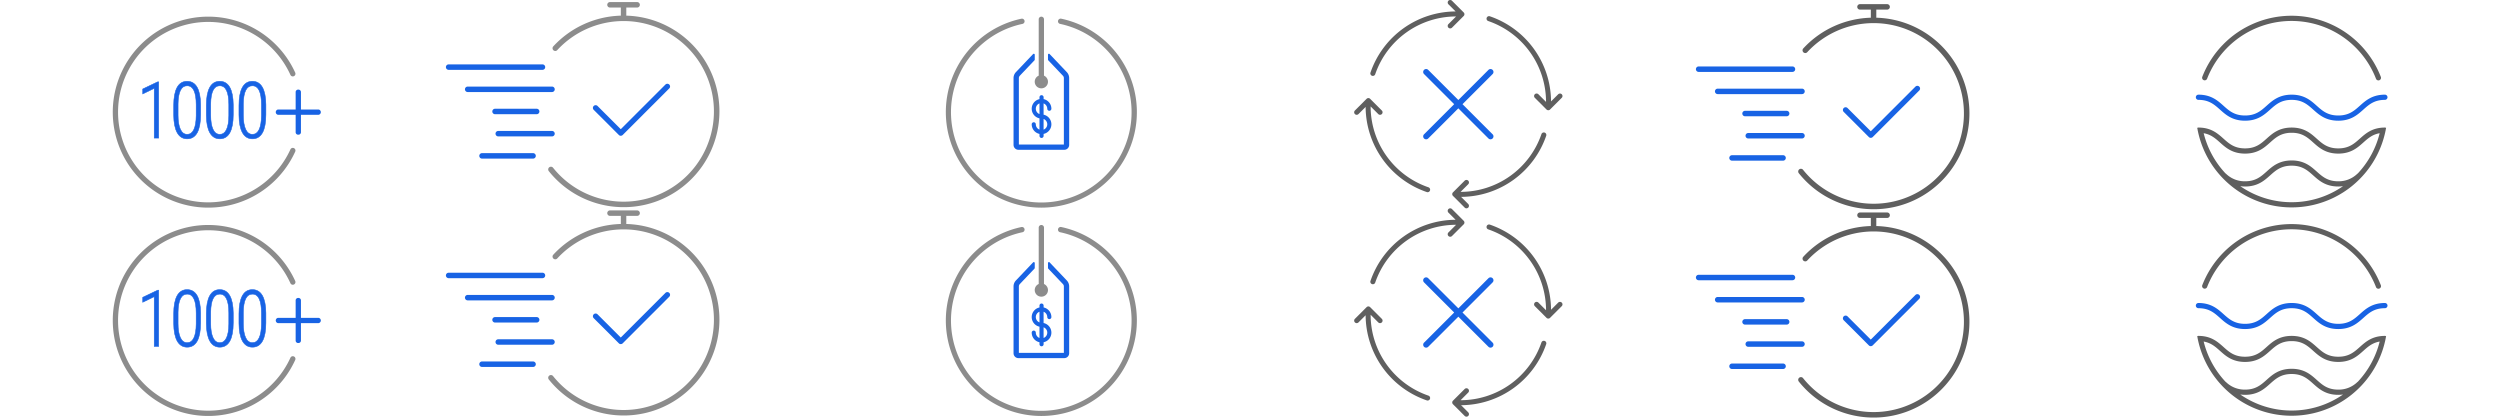 <svg id="icons_spite_technology_200" xmlns="http://www.w3.org/2000/svg" width="1200" height="200.433" viewBox="0 0 1200 200.433">
  <g id="icons_spite_technology_200_01">
    <g id="icons_spite_technology_200-2" data-name="icons_spite_technology_200" transform="translate(0 100)">
      <g id="icons_spite_technology_icon_3000">
        <rect id="Rectangle_2" data-name="Rectangle 2" width="200" height="100" fill="#e2e2e2" opacity="0"/>
        <g id="Icn_1000" transform="translate(0 -1)">
          <path id="Circle" d="M45.912,89.124A43.3,43.3,0,1,1,85.4,27.934a1.252,1.252,0,0,0,1.145.749h0A1.283,1.283,0,0,0,87.7,26.867a45.837,45.837,0,1,0,.013,37.893,1.271,1.271,0,0,0-1.171-1.778h0a1.252,1.252,0,0,0-1.145.749A43.434,43.434,0,0,1,45.912,89.124Z" transform="translate(54 9.002)" fill="#8c8c8c"/>
          <g id="Path_16" data-name="Path 16" transform="translate(67 54.555)" fill="#1863e4">
            <path d="M 54.181 13.086 C 52.086 13.086 50.467 12.089 49.37 10.122 C 48.287 8.178 47.726 5.341 47.704 1.69 L 47.704 -2.996 C 47.704 -6.708 48.245 -9.585 49.311 -11.546 C 50.391 -13.532 52.018 -14.539 54.148 -14.539 C 56.242 -14.539 57.858 -13.567 58.949 -11.649 C 60.028 -9.754 60.591 -6.96 60.625 -3.344 L 60.625 1.469 C 60.625 5.255 60.081 8.162 59.009 10.112 C 57.923 12.085 56.299 13.086 54.181 13.086 Z M 54.148 -12.386 C 52.744 -12.386 51.703 -11.682 50.965 -10.233 C 50.224 -8.776 49.831 -6.571 49.797 -3.678 L 49.797 1.714 C 49.797 4.656 50.18 6.961 50.934 8.564 C 51.683 10.158 52.746 10.933 54.181 10.933 C 55.572 10.933 56.607 10.199 57.346 8.69 C 58.088 7.172 58.476 4.905 58.498 1.951 L 58.498 -3.296 C 58.498 -6.31 58.127 -8.611 57.395 -10.135 C 56.668 -11.65 55.606 -12.386 54.148 -12.386 Z M 38.517 13.086 C 36.422 13.086 34.803 12.089 33.706 10.122 C 32.623 8.178 32.062 5.341 32.039 1.69 L 32.039 -2.996 C 32.039 -6.708 32.58 -9.585 33.647 -11.546 C 34.727 -13.532 36.354 -14.539 38.483 -14.539 C 40.578 -14.539 42.194 -13.567 43.285 -11.649 C 44.363 -9.754 44.927 -6.96 44.961 -3.344 L 44.961 1.469 C 44.961 5.255 44.417 8.162 43.345 10.112 C 42.259 12.085 40.635 13.086 38.517 13.086 Z M 38.483 -12.386 C 37.08 -12.386 36.039 -11.682 35.301 -10.233 C 34.559 -8.776 34.166 -6.571 34.133 -3.678 L 34.133 1.714 C 34.133 4.656 34.515 6.961 35.269 8.564 C 36.019 10.158 37.082 10.933 38.517 10.933 C 39.908 10.933 40.943 10.199 41.681 8.69 C 42.424 7.172 42.811 4.905 42.834 1.951 L 42.834 -3.296 C 42.834 -6.31 42.463 -8.611 41.731 -10.135 C 41.004 -11.65 39.942 -12.386 38.483 -12.386 Z M 22.853 13.086 C 20.758 13.086 19.139 12.089 18.042 10.122 C 16.958 8.178 16.398 5.342 16.375 1.69 L 16.375 -2.996 C 16.375 -6.708 16.916 -9.585 17.983 -11.546 C 19.063 -13.532 20.69 -14.539 22.819 -14.539 C 24.914 -14.539 26.529 -13.567 27.621 -11.649 C 28.699 -9.754 29.263 -6.96 29.297 -3.344 L 29.297 1.469 C 29.297 5.255 28.753 8.162 27.68 10.112 C 26.595 12.085 24.97 13.086 22.853 13.086 Z M 22.819 -12.386 C 21.416 -12.386 20.375 -11.682 19.637 -10.233 C 18.895 -8.776 18.502 -6.571 18.469 -3.678 L 18.469 1.714 C 18.469 4.656 18.851 6.961 19.605 8.564 C 20.355 10.158 21.417 10.933 22.853 10.933 C 24.244 10.933 25.279 10.199 26.017 8.69 C 26.76 7.172 27.147 4.905 27.169 1.951 L 27.169 -3.296 C 27.169 -6.31 26.799 -8.611 26.067 -10.135 C 25.34 -11.65 24.278 -12.386 22.819 -12.386 Z M 9.157 12.72 L 9.032 12.72 L 7.155 12.72 L 7.03 12.72 L 7.03 12.595 L 7.03 -11.158 L 1.695 -8.556 L 1.516 -8.468 L 1.516 -8.668 L 1.516 -10.754 L 1.516 -10.833 L 1.587 -10.867 L 8.66 -14.252 L 8.685 -14.265 L 8.714 -14.265 L 9.032 -14.265 L 9.157 -14.265 L 9.157 -14.14 L 9.157 12.595 L 9.157 12.72 Z" stroke="none"/>
            <path d="M 54.181 12.961 C 56.259 12.961 57.832 11.991 58.899 10.051 C 59.966 8.112 60.5 5.251 60.5 1.469 L 60.5 -3.343 C 60.466 -6.954 59.913 -9.702 58.841 -11.587 C 57.768 -13.472 56.204 -14.414 54.148 -14.414 C 52.058 -14.414 50.482 -13.438 49.421 -11.486 C 48.359 -9.534 47.829 -6.704 47.829 -2.996 L 47.829 1.689 C 47.851 5.336 48.401 8.127 49.48 10.061 C 50.558 11.994 52.125 12.961 54.181 12.961 M 54.148 -12.511 C 55.645 -12.511 56.765 -11.737 57.508 -10.189 C 58.251 -8.641 58.623 -6.343 58.623 -3.296 L 58.623 1.952 C 58.6 4.939 58.212 7.203 57.458 8.745 C 56.704 10.287 55.611 11.058 54.181 11.058 C 52.706 11.058 51.586 10.244 50.821 8.617 C 50.055 6.99 49.672 4.689 49.672 1.714 L 49.672 -3.68 C 49.706 -6.605 50.1 -8.808 50.854 -10.289 C 51.608 -11.77 52.706 -12.511 54.148 -12.511 M 38.517 12.961 C 40.595 12.961 42.168 11.991 43.235 10.051 C 44.302 8.112 44.836 5.251 44.836 1.469 L 44.836 -3.343 C 44.802 -6.954 44.249 -9.702 43.176 -11.587 C 42.104 -13.472 40.539 -14.414 38.483 -14.414 C 36.394 -14.414 34.818 -13.438 33.757 -11.486 C 32.695 -9.534 32.164 -6.704 32.164 -2.996 L 32.164 1.689 C 32.187 5.336 32.737 8.127 33.815 10.061 C 34.894 11.994 36.461 12.961 38.517 12.961 M 38.483 -12.511 C 39.981 -12.511 41.101 -11.737 41.844 -10.189 C 42.587 -8.641 42.959 -6.343 42.959 -3.296 L 42.959 1.952 C 42.936 4.939 42.548 7.203 41.794 8.745 C 41.039 10.287 39.947 11.058 38.517 11.058 C 37.042 11.058 35.922 10.244 35.156 8.617 C 34.391 6.99 34.008 4.689 34.008 1.714 L 34.008 -3.68 C 34.042 -6.605 34.436 -8.808 35.19 -10.289 C 35.944 -11.77 37.042 -12.511 38.483 -12.511 M 22.853 12.961 C 24.931 12.961 26.504 11.991 27.571 10.051 C 28.638 8.112 29.172 5.251 29.172 1.469 L 29.172 -3.343 C 29.138 -6.954 28.585 -9.702 27.512 -11.587 C 26.44 -13.472 24.875 -14.414 22.819 -14.414 C 20.73 -14.414 19.154 -13.438 18.093 -11.486 C 17.031 -9.534 16.5 -6.704 16.5 -2.996 L 16.5 1.689 C 16.523 5.336 17.073 8.127 18.151 10.061 C 19.23 11.994 20.797 12.961 22.853 12.961 M 22.819 -12.511 C 24.317 -12.511 25.437 -11.737 26.18 -10.189 C 26.923 -8.641 27.294 -6.343 27.294 -3.296 L 27.294 1.952 C 27.272 4.939 26.884 7.203 26.13 8.745 C 25.375 10.287 24.283 11.058 22.853 11.058 C 21.378 11.058 20.258 10.244 19.492 8.617 C 18.727 6.99 18.344 4.689 18.344 1.714 L 18.344 -3.68 C 18.378 -6.605 18.771 -8.808 19.526 -10.289 C 20.28 -11.77 21.378 -12.511 22.819 -12.511 M 9.032 12.595 L 9.032 -14.14 L 8.714 -14.14 L 1.641 -10.754 L 1.641 -8.668 L 7.155 -11.358 L 7.155 12.595 L 9.032 12.595 M 54.181 13.211 C 52.037 13.211 50.382 12.192 49.261 10.182 C 48.167 8.221 47.601 5.364 47.579 1.69 L 47.579 -2.996 C 47.579 -6.729 48.125 -9.626 49.201 -11.606 C 50.305 -13.635 51.969 -14.664 54.148 -14.664 C 56.29 -14.664 57.943 -13.67 59.058 -11.711 C 60.147 -9.797 60.716 -6.983 60.75 -3.346 L 60.75 1.469 C 60.75 5.276 60.201 8.204 59.118 10.172 C 58.009 12.189 56.348 13.211 54.181 13.211 Z M 54.148 -12.261 C 52.796 -12.261 51.791 -11.579 51.077 -10.176 C 50.344 -8.736 49.955 -6.55 49.922 -3.677 L 49.922 1.714 C 49.922 4.638 50.301 6.924 51.047 8.51 C 51.774 10.056 52.799 10.808 54.181 10.808 C 55.52 10.808 56.518 10.097 57.233 8.635 C 57.967 7.134 58.351 4.885 58.373 1.95 L 58.373 -3.296 C 58.373 -6.291 58.006 -8.574 57.283 -10.081 C 56.579 -11.548 55.553 -12.261 54.148 -12.261 Z M 38.517 13.211 C 36.373 13.211 34.718 12.192 33.597 10.182 C 32.503 8.221 31.937 5.364 31.914 1.69 L 31.914 -2.996 C 31.914 -6.729 32.46 -9.626 33.537 -11.606 C 34.641 -13.635 36.305 -14.664 38.483 -14.664 C 40.626 -14.664 42.278 -13.67 43.394 -11.711 C 44.483 -9.797 45.052 -6.983 45.086 -3.346 L 45.086 1.469 C 45.086 5.276 44.537 8.204 43.454 10.172 C 42.345 12.189 40.684 13.211 38.517 13.211 Z M 38.483 -12.261 C 37.132 -12.261 36.127 -11.579 35.413 -10.176 C 34.68 -8.736 34.291 -6.55 34.258 -3.677 L 34.258 1.714 C 34.258 4.638 34.636 6.924 35.383 8.51 C 36.11 10.056 37.135 10.808 38.517 10.808 C 39.856 10.808 40.854 10.097 41.569 8.635 C 42.303 7.134 42.687 4.885 42.709 1.95 L 42.709 -3.296 C 42.709 -6.291 42.342 -8.574 41.619 -10.081 C 40.914 -11.548 39.889 -12.261 38.483 -12.261 Z M 22.853 13.211 C 20.709 13.211 19.054 12.192 17.933 10.182 C 16.839 8.221 16.273 5.364 16.25 1.69 L 16.25 -2.996 C 16.25 -6.729 16.796 -9.626 17.873 -11.606 C 18.977 -13.635 20.641 -14.664 22.819 -14.664 C 24.962 -14.664 26.614 -13.67 27.73 -11.711 C 28.819 -9.797 29.388 -6.983 29.422 -3.346 L 29.422 1.469 C 29.422 5.276 28.873 8.204 27.79 10.172 C 26.681 12.189 25.019 13.211 22.853 13.211 Z M 22.819 -12.261 C 21.467 -12.261 20.463 -11.579 19.748 -10.176 C 19.015 -8.736 18.627 -6.55 18.594 -3.677 L 18.594 1.714 C 18.594 4.638 18.972 6.924 19.718 8.51 C 20.445 10.056 21.471 10.808 22.853 10.808 C 24.191 10.808 25.19 10.097 25.905 8.635 C 26.639 7.134 27.022 4.885 27.044 1.95 L 27.044 -3.296 C 27.044 -6.291 26.678 -8.574 25.954 -10.081 C 25.25 -11.548 24.225 -12.261 22.819 -12.261 Z M 9.282 12.845 L 9.032 12.845 L 7.155 12.845 L 6.905 12.845 L 6.905 12.595 L 6.905 -10.958 L 1.75 -8.444 L 1.391 -8.268 L 1.391 -8.668 L 1.391 -10.754 L 1.391 -10.912 L 1.533 -10.98 L 8.606 -14.365 L 8.657 -14.39 L 8.714 -14.39 L 9.032 -14.39 L 9.282 -14.39 L 9.282 -14.14 L 9.282 12.595 L 9.282 12.845 Z" stroke="none" fill="#1863e4"/>
          </g>
          <path id="Path" d="M83.071,37.621H63.6a1.287,1.287,0,0,1,0-2.541h19.47a1.287,1.287,0,0,1,0,2.541Z" transform="translate(69.847 18.484)" fill="#1863e4"/>
          <path id="Path-2" data-name="Path" d="M20.551,2.541H1.082A1.189,1.189,0,0,1,0,1.27,1.189,1.189,0,0,1,1.082,0h19.47a1.189,1.189,0,0,1,1.082,1.27A1.189,1.189,0,0,1,20.551,2.541Z" transform="translate(144.454 44.018) rotate(90)" fill="#1863e4"/>
        </g>
      </g>
      <g id="icons_spite_technology_icon_speed" transform="translate(201)">
        <rect id="Rectangle_2-2" data-name="Rectangle 2" width="200" height="100" transform="translate(-1)" fill="#e2e2e2" opacity="0"/>
        <g id="Icn_Speed" transform="translate(13 1)">
          <path id="Circle-2" data-name="Circle" d="M.294,81.157a1.309,1.309,0,1,1,2.032-1.651A43.349,43.349,0,1,0,4.343,23.051a1.265,1.265,0,0,1-.943.42,1.315,1.315,0,0,1-.971-2.2A45.849,45.849,0,0,1,34.864,6.509V2.621H29.622a1.311,1.311,0,0,1,0-2.621h13.1a1.311,1.311,0,0,1,0,2.621H37.485V6.509c.274.008.55.018.825.03A45.975,45.975,0,1,1,.294,81.157Z" transform="translate(49.137)" fill="#8c8c8c"/>
          <path id="Color_Shape" d="M17.337,45.225a1.311,1.311,0,0,1,0-2.621H41.909a1.311,1.311,0,0,1,0,2.621ZM25.161,34.57a1.31,1.31,0,1,1,0-2.62h25.8a1.31,1.31,0,0,1,0,2.62Zm57.875-.7L71.006,21.844A1.306,1.306,0,1,1,72.854,20L83.967,31.109l21.44-21.426a1.306,1.306,0,0,1,1.847,1.847L84.9,33.888a1.346,1.346,0,0,1-.931.38A1.272,1.272,0,0,1,83.036,33.874ZM23.588,23.916a1.311,1.311,0,0,1,0-2.621H43.639a1.311,1.311,0,0,1,0,2.621Zm-13.1-10.641a1.31,1.31,0,1,1,0-2.62H50.964a1.31,1.31,0,0,1,0,2.62ZM1.311,2.621A1.311,1.311,0,0,1,1.311,0h45.04a1.311,1.311,0,1,1,0,2.621Z" transform="translate(0 29.905)" fill="#1863e4"/>
        </g>
      </g>
      <g id="icons_spite_technology_icon_price" transform="translate(415 -1)">
        <rect id="Rectangle_2-3" data-name="Rectangle 2" width="200" height="100" transform="translate(-15 1)" fill="#e2e2e2" opacity="0"/>
        <g id="Icn_Price" transform="translate(39 9)">
          <path id="Circle-3" data-name="Circle" d="M42.475,91.544A45.851,45.851,0,0,1,36.274.978a1.271,1.271,0,0,1,.509,2.491,43.341,43.341,0,1,0,18.07,0,1.263,1.263,0,0,1-1.017-1.233A1.292,1.292,0,0,1,55.373.966a45.85,45.85,0,0,1-9.519,90.7C44.738,91.666,43.609,91.626,42.475,91.544Zm2.5-57.26a3.153,3.153,0,0,1-2.16-2.122,3.185,3.185,0,0,1,1.766-3.85V1.271a1.271,1.271,0,1,1,2.542,0l-.013,27.042a3.224,3.224,0,0,1,1.919,2.91,3.174,3.174,0,0,1-3.173,3.18A3.4,3.4,0,0,1,44.979,34.285Z" transform="translate(0)" fill="#8c8c8c"/>
          <path id="Color_Shape-2" data-name="Color_Shape" d="M2.364,46.109A2.359,2.359,0,0,1,0,43.746V11.685A4.122,4.122,0,0,1,1.156,8.813L9.391.147a.461.461,0,0,1,.789.318V2.828a.5.5,0,0,1-.127.317L3,10.566a1.66,1.66,0,0,0-.444,1.118V43.568h21.6V11.685a1.6,1.6,0,0,0-.445-1.118L16.66,3.145a.5.5,0,0,1-.127-.317V.465A.455.455,0,0,1,17.32.147l8.234,8.667A4.139,4.139,0,0,1,26.7,11.685V43.746a2.359,2.359,0,0,1-2.364,2.363ZM12.455,39.4v-.918a4.711,4.711,0,0,1-3.733-4.606.97.97,0,0,1,.977-.989.988.988,0,0,1,.99.989,2.756,2.756,0,0,0,1.766,2.556V31.01a4.714,4.714,0,0,1,0-9.222v-.906a.981.981,0,0,1,.99-.99,1,1,0,0,1,.989.99v.895a4.725,4.725,0,0,1,3.733,4.617.989.989,0,1,1-1.978,0,2.756,2.756,0,0,0-1.767-2.556v5.418a4.713,4.713,0,0,1,.012,9.222V39.4a.99.99,0,1,1-1.979,0Zm1.967-2.968a2.74,2.74,0,0,0,0-5.123ZM10.689,26.394a2.761,2.761,0,0,0,1.766,2.567V23.839A2.728,2.728,0,0,0,10.689,26.394Z" transform="translate(32.5 17.796)" fill="#1863e4"/>
        </g>
      </g>
    </g>
    <g id="icons_spite_technology_200_hover">
      <g id="icons_spite_technology_icon_3000-2" data-name="icons_spite_technology_icon_3000">
        <rect id="Rectangle_2-4" data-name="Rectangle 2" width="200" height="100" fill="#e2e2e2" opacity="0"/>
        <g id="Icn_1000-2" data-name="Icn_1000" transform="translate(0 -1)">
          <path id="Circle-4" data-name="Circle" d="M45.912,89.124A43.3,43.3,0,1,1,85.4,27.934a1.252,1.252,0,0,0,1.145.749h0A1.283,1.283,0,0,0,87.7,26.867a45.837,45.837,0,1,0,.013,37.893,1.271,1.271,0,0,0-1.171-1.778h0a1.252,1.252,0,0,0-1.145.749A43.434,43.434,0,0,1,45.912,89.124Z" transform="translate(54 9.002)" fill="#8c8c8c"/>
          <g id="Path_16-2" data-name="Path 16" transform="translate(67 54.555)" fill="#1863e4">
            <path d="M 54.181 13.086 C 52.086 13.086 50.467 12.089 49.37 10.122 C 48.287 8.178 47.726 5.341 47.704 1.69 L 47.704 -2.996 C 47.704 -6.708 48.245 -9.585 49.311 -11.546 C 50.391 -13.532 52.018 -14.539 54.148 -14.539 C 56.242 -14.539 57.858 -13.567 58.949 -11.649 C 60.028 -9.754 60.591 -6.96 60.625 -3.344 L 60.625 1.469 C 60.625 5.255 60.081 8.162 59.009 10.112 C 57.923 12.085 56.299 13.086 54.181 13.086 Z M 54.148 -12.386 C 52.744 -12.386 51.703 -11.682 50.965 -10.233 C 50.224 -8.776 49.831 -6.571 49.797 -3.678 L 49.797 1.714 C 49.797 4.656 50.18 6.961 50.934 8.564 C 51.683 10.158 52.746 10.933 54.181 10.933 C 55.572 10.933 56.607 10.199 57.346 8.69 C 58.088 7.172 58.476 4.905 58.498 1.951 L 58.498 -3.296 C 58.498 -6.31 58.127 -8.611 57.395 -10.135 C 56.668 -11.65 55.606 -12.386 54.148 -12.386 Z M 38.517 13.086 C 36.422 13.086 34.803 12.089 33.706 10.122 C 32.623 8.178 32.062 5.341 32.039 1.69 L 32.039 -2.996 C 32.039 -6.708 32.58 -9.585 33.647 -11.546 C 34.727 -13.532 36.354 -14.539 38.483 -14.539 C 40.578 -14.539 42.194 -13.567 43.285 -11.649 C 44.363 -9.754 44.927 -6.96 44.961 -3.344 L 44.961 1.469 C 44.961 5.255 44.417 8.162 43.345 10.112 C 42.259 12.085 40.635 13.086 38.517 13.086 Z M 38.483 -12.386 C 37.08 -12.386 36.039 -11.682 35.301 -10.233 C 34.559 -8.776 34.166 -6.571 34.133 -3.678 L 34.133 1.714 C 34.133 4.656 34.515 6.961 35.269 8.564 C 36.019 10.158 37.082 10.933 38.517 10.933 C 39.908 10.933 40.943 10.199 41.681 8.69 C 42.424 7.172 42.811 4.905 42.834 1.951 L 42.834 -3.296 C 42.834 -6.31 42.463 -8.611 41.731 -10.135 C 41.004 -11.65 39.942 -12.386 38.483 -12.386 Z M 22.853 13.086 C 20.758 13.086 19.139 12.089 18.042 10.122 C 16.958 8.178 16.398 5.342 16.375 1.69 L 16.375 -2.996 C 16.375 -6.708 16.916 -9.585 17.983 -11.546 C 19.063 -13.532 20.69 -14.539 22.819 -14.539 C 24.914 -14.539 26.529 -13.567 27.621 -11.649 C 28.699 -9.754 29.263 -6.96 29.297 -3.344 L 29.297 1.469 C 29.297 5.255 28.753 8.162 27.68 10.112 C 26.595 12.085 24.97 13.086 22.853 13.086 Z M 22.819 -12.386 C 21.416 -12.386 20.375 -11.682 19.637 -10.233 C 18.895 -8.776 18.502 -6.571 18.469 -3.678 L 18.469 1.714 C 18.469 4.656 18.851 6.961 19.605 8.564 C 20.355 10.158 21.417 10.933 22.853 10.933 C 24.244 10.933 25.279 10.199 26.017 8.69 C 26.76 7.172 27.147 4.905 27.169 1.951 L 27.169 -3.296 C 27.169 -6.31 26.799 -8.611 26.067 -10.135 C 25.34 -11.65 24.278 -12.386 22.819 -12.386 Z M 9.157 12.72 L 9.032 12.72 L 7.155 12.72 L 7.03 12.72 L 7.03 12.595 L 7.03 -11.158 L 1.695 -8.556 L 1.516 -8.468 L 1.516 -8.668 L 1.516 -10.754 L 1.516 -10.833 L 1.587 -10.867 L 8.66 -14.252 L 8.685 -14.265 L 8.714 -14.265 L 9.032 -14.265 L 9.157 -14.265 L 9.157 -14.14 L 9.157 12.595 L 9.157 12.72 Z" stroke="none"/>
            <path d="M 54.181 12.961 C 56.259 12.961 57.832 11.991 58.899 10.051 C 59.966 8.112 60.5 5.251 60.5 1.469 L 60.5 -3.343 C 60.466 -6.954 59.913 -9.702 58.841 -11.587 C 57.768 -13.472 56.204 -14.414 54.148 -14.414 C 52.058 -14.414 50.482 -13.438 49.421 -11.486 C 48.359 -9.534 47.829 -6.704 47.829 -2.996 L 47.829 1.689 C 47.851 5.336 48.401 8.127 49.48 10.061 C 50.558 11.994 52.125 12.961 54.181 12.961 M 54.148 -12.511 C 55.645 -12.511 56.765 -11.737 57.508 -10.189 C 58.251 -8.641 58.623 -6.343 58.623 -3.296 L 58.623 1.952 C 58.6 4.939 58.212 7.203 57.458 8.745 C 56.704 10.287 55.611 11.058 54.181 11.058 C 52.706 11.058 51.586 10.244 50.821 8.617 C 50.055 6.99 49.672 4.689 49.672 1.714 L 49.672 -3.68 C 49.706 -6.605 50.1 -8.808 50.854 -10.289 C 51.608 -11.77 52.706 -12.511 54.148 -12.511 M 38.517 12.961 C 40.595 12.961 42.168 11.991 43.235 10.051 C 44.302 8.112 44.836 5.251 44.836 1.469 L 44.836 -3.343 C 44.802 -6.954 44.249 -9.702 43.176 -11.587 C 42.104 -13.472 40.539 -14.414 38.483 -14.414 C 36.394 -14.414 34.818 -13.438 33.757 -11.486 C 32.695 -9.534 32.164 -6.704 32.164 -2.996 L 32.164 1.689 C 32.187 5.336 32.737 8.127 33.815 10.061 C 34.894 11.994 36.461 12.961 38.517 12.961 M 38.483 -12.511 C 39.981 -12.511 41.101 -11.737 41.844 -10.189 C 42.587 -8.641 42.959 -6.343 42.959 -3.296 L 42.959 1.952 C 42.936 4.939 42.548 7.203 41.794 8.745 C 41.039 10.287 39.947 11.058 38.517 11.058 C 37.042 11.058 35.922 10.244 35.156 8.617 C 34.391 6.99 34.008 4.689 34.008 1.714 L 34.008 -3.68 C 34.042 -6.605 34.436 -8.808 35.19 -10.289 C 35.944 -11.77 37.042 -12.511 38.483 -12.511 M 22.853 12.961 C 24.931 12.961 26.504 11.991 27.571 10.051 C 28.638 8.112 29.172 5.251 29.172 1.469 L 29.172 -3.343 C 29.138 -6.954 28.585 -9.702 27.512 -11.587 C 26.44 -13.472 24.875 -14.414 22.819 -14.414 C 20.73 -14.414 19.154 -13.438 18.093 -11.486 C 17.031 -9.534 16.5 -6.704 16.5 -2.996 L 16.5 1.689 C 16.523 5.336 17.073 8.127 18.151 10.061 C 19.23 11.994 20.797 12.961 22.853 12.961 M 22.819 -12.511 C 24.317 -12.511 25.437 -11.737 26.18 -10.189 C 26.923 -8.641 27.294 -6.343 27.294 -3.296 L 27.294 1.952 C 27.272 4.939 26.884 7.203 26.13 8.745 C 25.375 10.287 24.283 11.058 22.853 11.058 C 21.378 11.058 20.258 10.244 19.492 8.617 C 18.727 6.99 18.344 4.689 18.344 1.714 L 18.344 -3.68 C 18.378 -6.605 18.771 -8.808 19.526 -10.289 C 20.28 -11.77 21.378 -12.511 22.819 -12.511 M 9.032 12.595 L 9.032 -14.14 L 8.714 -14.14 L 1.641 -10.754 L 1.641 -8.668 L 7.155 -11.358 L 7.155 12.595 L 9.032 12.595 M 54.181 13.211 C 52.037 13.211 50.382 12.192 49.261 10.182 C 48.167 8.221 47.601 5.364 47.579 1.69 L 47.579 -2.996 C 47.579 -6.729 48.125 -9.626 49.201 -11.606 C 50.305 -13.635 51.969 -14.664 54.148 -14.664 C 56.29 -14.664 57.943 -13.67 59.058 -11.711 C 60.147 -9.797 60.716 -6.983 60.75 -3.346 L 60.75 1.469 C 60.75 5.276 60.201 8.204 59.118 10.172 C 58.009 12.189 56.348 13.211 54.181 13.211 Z M 54.148 -12.261 C 52.796 -12.261 51.791 -11.579 51.077 -10.176 C 50.344 -8.736 49.955 -6.55 49.922 -3.677 L 49.922 1.714 C 49.922 4.638 50.301 6.924 51.047 8.51 C 51.774 10.056 52.799 10.808 54.181 10.808 C 55.52 10.808 56.518 10.097 57.233 8.635 C 57.967 7.134 58.351 4.885 58.373 1.95 L 58.373 -3.296 C 58.373 -6.291 58.006 -8.574 57.283 -10.081 C 56.579 -11.548 55.553 -12.261 54.148 -12.261 Z M 38.517 13.211 C 36.373 13.211 34.718 12.192 33.597 10.182 C 32.503 8.221 31.937 5.364 31.914 1.69 L 31.914 -2.996 C 31.914 -6.729 32.46 -9.626 33.537 -11.606 C 34.641 -13.635 36.305 -14.664 38.483 -14.664 C 40.626 -14.664 42.278 -13.67 43.394 -11.711 C 44.483 -9.797 45.052 -6.983 45.086 -3.346 L 45.086 1.469 C 45.086 5.276 44.537 8.204 43.454 10.172 C 42.345 12.189 40.684 13.211 38.517 13.211 Z M 38.483 -12.261 C 37.132 -12.261 36.127 -11.579 35.413 -10.176 C 34.68 -8.736 34.291 -6.55 34.258 -3.677 L 34.258 1.714 C 34.258 4.638 34.636 6.924 35.383 8.51 C 36.11 10.056 37.135 10.808 38.517 10.808 C 39.856 10.808 40.854 10.097 41.569 8.635 C 42.303 7.134 42.687 4.885 42.709 1.95 L 42.709 -3.296 C 42.709 -6.291 42.342 -8.574 41.619 -10.081 C 40.914 -11.548 39.889 -12.261 38.483 -12.261 Z M 22.853 13.211 C 20.709 13.211 19.054 12.192 17.933 10.182 C 16.839 8.221 16.273 5.364 16.25 1.69 L 16.25 -2.996 C 16.25 -6.729 16.796 -9.626 17.873 -11.606 C 18.977 -13.635 20.641 -14.664 22.819 -14.664 C 24.962 -14.664 26.614 -13.67 27.73 -11.711 C 28.819 -9.797 29.388 -6.983 29.422 -3.346 L 29.422 1.469 C 29.422 5.276 28.873 8.204 27.79 10.172 C 26.681 12.189 25.019 13.211 22.853 13.211 Z M 22.819 -12.261 C 21.467 -12.261 20.463 -11.579 19.748 -10.176 C 19.015 -8.736 18.627 -6.55 18.594 -3.677 L 18.594 1.714 C 18.594 4.638 18.972 6.924 19.718 8.51 C 20.445 10.056 21.471 10.808 22.853 10.808 C 24.191 10.808 25.19 10.097 25.905 8.635 C 26.639 7.134 27.022 4.885 27.044 1.95 L 27.044 -3.296 C 27.044 -6.291 26.678 -8.574 25.954 -10.081 C 25.25 -11.548 24.225 -12.261 22.819 -12.261 Z M 9.282 12.845 L 9.032 12.845 L 7.155 12.845 L 6.905 12.845 L 6.905 12.595 L 6.905 -10.958 L 1.75 -8.444 L 1.391 -8.268 L 1.391 -8.668 L 1.391 -10.754 L 1.391 -10.912 L 1.533 -10.98 L 8.606 -14.365 L 8.657 -14.39 L 8.714 -14.39 L 9.032 -14.39 L 9.282 -14.39 L 9.282 -14.14 L 9.282 12.595 L 9.282 12.845 Z" stroke="none" fill="#1863e4"/>
          </g>
          <path id="Path-3" data-name="Path" d="M83.071,37.621H63.6a1.287,1.287,0,0,1,0-2.541h19.47a1.287,1.287,0,0,1,0,2.541Z" transform="translate(69.847 18.484)" fill="#1863e4"/>
          <path id="Path-4" data-name="Path" d="M20.551,2.541H1.082A1.189,1.189,0,0,1,0,1.27,1.189,1.189,0,0,1,1.082,0h19.47a1.189,1.189,0,0,1,1.082,1.27A1.189,1.189,0,0,1,20.551,2.541Z" transform="translate(144.454 44.018) rotate(90)" fill="#1863e4"/>
        </g>
      </g>
      <g id="icons_spite_technology_icon_speed-2" data-name="icons_spite_technology_icon_speed" transform="translate(201)">
        <rect id="Rectangle_2-5" data-name="Rectangle 2" width="200" height="100" transform="translate(-1)" fill="#e2e2e2" opacity="0"/>
        <g id="Icn_Speed-2" data-name="Icn_Speed" transform="translate(13 1)">
          <path id="Circle-5" data-name="Circle" d="M.294,81.157a1.309,1.309,0,1,1,2.032-1.651A43.349,43.349,0,1,0,4.343,23.051a1.265,1.265,0,0,1-.943.42,1.315,1.315,0,0,1-.971-2.2A45.849,45.849,0,0,1,34.864,6.509V2.621H29.622a1.311,1.311,0,0,1,0-2.621h13.1a1.311,1.311,0,0,1,0,2.621H37.485V6.509c.274.008.55.018.825.03A45.975,45.975,0,1,1,.294,81.157Z" transform="translate(49.137)" fill="#8c8c8c"/>
          <path id="Color_Shape-3" data-name="Color_Shape" d="M17.337,45.225a1.311,1.311,0,0,1,0-2.621H41.909a1.311,1.311,0,0,1,0,2.621ZM25.161,34.57a1.31,1.31,0,1,1,0-2.62h25.8a1.31,1.31,0,0,1,0,2.62Zm57.875-.7L71.006,21.844A1.306,1.306,0,1,1,72.854,20L83.967,31.109l21.44-21.426a1.306,1.306,0,0,1,1.847,1.847L84.9,33.888a1.346,1.346,0,0,1-.931.38A1.272,1.272,0,0,1,83.036,33.874ZM23.588,23.916a1.311,1.311,0,0,1,0-2.621H43.639a1.311,1.311,0,0,1,0,2.621Zm-13.1-10.641a1.31,1.31,0,1,1,0-2.62H50.964a1.31,1.31,0,0,1,0,2.62ZM1.311,2.621A1.311,1.311,0,0,1,1.311,0h45.04a1.311,1.311,0,1,1,0,2.621Z" transform="translate(0 29.905)" fill="#1863e4"/>
        </g>
      </g>
      <g id="icons_spite_technology_icon_price-2" data-name="icons_spite_technology_icon_price" transform="translate(415 -1)">
        <rect id="Rectangle_2-6" data-name="Rectangle 2" width="200" height="100" transform="translate(-15 1)" fill="#e2e2e2" opacity="0"/>
        <g id="Icn_Price-2" data-name="Icn_Price" transform="translate(39 9)">
          <path id="Circle-6" data-name="Circle" d="M42.475,91.544A45.851,45.851,0,0,1,36.274.978a1.271,1.271,0,0,1,.509,2.491,43.341,43.341,0,1,0,18.07,0,1.263,1.263,0,0,1-1.017-1.233A1.292,1.292,0,0,1,55.373.966a45.85,45.85,0,0,1-9.519,90.7C44.738,91.666,43.609,91.626,42.475,91.544Zm2.5-57.26a3.153,3.153,0,0,1-2.16-2.122,3.185,3.185,0,0,1,1.766-3.85V1.271a1.271,1.271,0,1,1,2.542,0l-.013,27.042a3.224,3.224,0,0,1,1.919,2.91,3.174,3.174,0,0,1-3.173,3.18A3.4,3.4,0,0,1,44.979,34.285Z" transform="translate(0)" fill="#8c8c8c"/>
          <path id="Color_Shape-4" data-name="Color_Shape" d="M2.364,46.109A2.359,2.359,0,0,1,0,43.746V11.685A4.122,4.122,0,0,1,1.156,8.813L9.391.147a.461.461,0,0,1,.789.318V2.828a.5.5,0,0,1-.127.317L3,10.566a1.66,1.66,0,0,0-.444,1.118V43.568h21.6V11.685a1.6,1.6,0,0,0-.445-1.118L16.66,3.145a.5.5,0,0,1-.127-.317V.465A.455.455,0,0,1,17.32.147l8.234,8.667A4.139,4.139,0,0,1,26.7,11.685V43.746a2.359,2.359,0,0,1-2.364,2.363ZM12.455,39.4v-.918a4.711,4.711,0,0,1-3.733-4.606.97.97,0,0,1,.977-.989.988.988,0,0,1,.99.989,2.756,2.756,0,0,0,1.766,2.556V31.01a4.714,4.714,0,0,1,0-9.222v-.906a.981.981,0,0,1,.99-.99,1,1,0,0,1,.989.99v.895a4.725,4.725,0,0,1,3.733,4.617.989.989,0,1,1-1.978,0,2.756,2.756,0,0,0-1.767-2.556v5.418a4.713,4.713,0,0,1,.012,9.222V39.4a.99.99,0,1,1-1.979,0Zm1.967-2.968a2.74,2.74,0,0,0,0-5.123ZM10.689,26.394a2.761,2.761,0,0,0,1.766,2.567V23.839A2.728,2.728,0,0,0,10.689,26.394Z" transform="translate(32.5 17.796)" fill="#1863e4"/>
        </g>
      </g>
    </g>
  </g>
  <g id="icons_spite_technology_200_02" transform="translate(600)">
    <g id="icons_spite_technology_200-3" data-name="icons_spite_technology_200" transform="translate(0 100)">
      <g id="icons_spite_technology_icon_norequotes">
        <rect id="Rectangle_2-7" data-name="Rectangle 2" width="200" height="99.558" fill="#e2e2e2" opacity="0"/>
        <g id="Icn_No_Requotes" transform="translate(50 0)">
          <path id="Grey_Shape" d="M53.042,99.646l-5.616-5.614a1.2,1.2,0,0,1,0-1.7l5.616-5.615a1.209,1.209,0,0,1,2.061.856,1.2,1.2,0,0,1-.35.855L51.077,92.1h.013A41.086,41.086,0,0,0,89.9,64.359a1.212,1.212,0,0,1,2.3.759A43.448,43.448,0,0,1,51.318,94.5l3.434,3.433a1.247,1.247,0,0,1,.35.856A1.209,1.209,0,0,1,53.883,100,1.174,1.174,0,0,1,53.042,99.646ZM34.885,92.2A43.451,43.451,0,0,1,5.5,51.323L2.065,54.756a1.245,1.245,0,0,1-.856.35,1.208,1.208,0,0,1-.855-2.06l5.614-5.614a1.2,1.2,0,0,1,1.7,0l5.613,5.614a1.208,1.208,0,0,1-.855,2.06,1.189,1.189,0,0,1-.856-.35L7.9,51.082v.013A41.085,41.085,0,0,0,35.643,89.9a1.215,1.215,0,0,1-.379,2.364A1.179,1.179,0,0,1,34.885,92.2ZM92.33,52.564,86.716,46.95a1.208,1.208,0,0,1,.855-2.06,1.193,1.193,0,0,1,.855.35L92.1,48.914V48.9A41.085,41.085,0,0,0,64.354,10.1a1.206,1.206,0,0,1,.76-2.289A43.447,43.447,0,0,1,94.5,48.685l3.434-3.434a1.24,1.24,0,0,1,.855-.348,1.2,1.2,0,0,1,.855,2.047l-5.614,5.614a1.2,1.2,0,0,1-1.7,0ZM7.813,34.891a43.43,43.43,0,0,1,40.867-29.4L45.247,2.061a1.242,1.242,0,0,1-.35-.855,1.2,1.2,0,0,1,2.06-.844l5.614,5.614a1.2,1.2,0,0,1,0,1.7l-5.614,5.614a1.208,1.208,0,0,1-2.06-.855,1.191,1.191,0,0,1,.35-.855L48.921,7.9h-.011A41.087,41.087,0,0,0,10.1,35.65a1.206,1.206,0,0,1-2.288-.759Z" fill="#5f5f5f"/>
          <path id="Color_Shape-5" data-name="Color_Shape" d="M60.335,28.01a1.414,1.414,0,0,0-2.41-1L43.467,41.467,29.01,27.01a1.414,1.414,0,0,0-2,2L41.467,43.466,27.01,57.923a1.425,1.425,0,0,0,0,2,1.392,1.392,0,0,0,1,.41,1.413,1.413,0,0,0,1-.41L43.467,45.466,57.925,59.923a1.392,1.392,0,0,0,1,.41,1.414,1.414,0,0,0,1-2.409L45.467,43.466,59.925,29.009A1.392,1.392,0,0,0,60.335,28.01Z" transform="translate(6.531 6.538)" fill="#1863e4"/>
        </g>
      </g>
      <g id="icons_spite_technology_icon_speed2" transform="translate(200)">
        <rect id="Rectangle_2-8" data-name="Rectangle 2" width="200" height="99.558" fill="#e2e2e2" opacity="0"/>
        <g id="Icn_Speed-3" data-name="Icn_Speed" transform="translate(14 1.991)">
          <path id="Grey_Shape-2" data-name="Grey_Shape" d="M.294,81.157a1.309,1.309,0,1,1,2.032-1.651A43.349,43.349,0,1,0,4.343,23.051a1.265,1.265,0,0,1-.943.42,1.315,1.315,0,0,1-.971-2.2A45.849,45.849,0,0,1,34.864,6.509V2.621H29.622a1.311,1.311,0,0,1,0-2.621h13.1a1.311,1.311,0,0,1,0,2.621H37.485V6.509c.274.008.55.018.825.03A45.975,45.975,0,1,1,.294,81.157Z" transform="translate(49.137)" fill="#5f5f5f"/>
          <path id="Color_Shape-6" data-name="Color_Shape" d="M17.337,45.225a1.311,1.311,0,0,1,0-2.621H41.909a1.311,1.311,0,0,1,0,2.621ZM25.161,34.57a1.31,1.31,0,1,1,0-2.62h25.8a1.31,1.31,0,0,1,0,2.62Zm57.875-.7L71.006,21.844A1.306,1.306,0,1,1,72.854,20L83.967,31.109l21.44-21.426a1.306,1.306,0,0,1,1.847,1.847L84.9,33.888a1.346,1.346,0,0,1-.931.38A1.272,1.272,0,0,1,83.036,33.874ZM23.588,23.916a1.311,1.311,0,0,1,0-2.621H43.639a1.311,1.311,0,0,1,0,2.621Zm-13.1-10.641a1.31,1.31,0,1,1,0-2.62H50.964a1.31,1.31,0,0,1,0,2.62ZM1.311,2.621A1.311,1.311,0,0,1,1.311,0h45.04a1.311,1.311,0,1,1,0,2.621Z" transform="translate(0 29.905)" fill="#1863e4"/>
        </g>
      </g>
      <g id="icons_spite_technology_icon_deep" transform="translate(400)">
        <rect id="Rectangle_2-9" data-name="Rectangle 2" width="200" height="99.558" fill="#e2e2e2" opacity="0"/>
        <g id="Icn_Deep_Liquidity" transform="translate(54 7.559)">
          <path id="Grey_Shape-3" data-name="Grey_Shape" d="M.471,56.15l-.01,0c-.038-.162-.062-.332-.1-.5C.3,55.385.24,55.125.189,54.861H.207C.139,54.516.062,54.175,0,53.829a1.207,1.207,0,0,1,.575-.159c6.069,0,9.229,2.825,12.02,5.318,2.693,2.409,5.237,4.682,10.353,4.682S30.609,61.4,33.3,58.988c2.788-2.493,5.947-5.318,12.02-5.318s9.232,2.825,12.021,5.318c2.7,2.409,5.24,4.682,10.354,4.682s7.663-2.273,10.358-4.682C80.843,56.5,84,53.67,90.075,53.67a1.237,1.237,0,0,1,.574.156c-.061.349-.139.69-.206,1.035h.017c-.054.274-.121.541-.179.812-.034.159-.058.318-.092.474l-.01,0a45.986,45.986,0,0,1-89.709,0ZM45.325,89.5A43.214,43.214,0,0,0,69.99,81.8a17.343,17.343,0,0,1-2.294.162c-6.068,0-9.231-2.825-12.02-5.318-2.7-2.405-5.24-4.682-10.355-4.682s-7.658,2.273-10.354,4.682c-2.788,2.493-5.947,5.318-12.02,5.318A16.668,16.668,0,0,1,20.66,81.8,43.224,43.224,0,0,0,45.325,89.5ZM57.342,74.78c2.7,2.409,5.24,4.682,10.354,4.682a12.871,12.871,0,0,0,9.161-3.626,1.237,1.237,0,0,1,.213-.146A43.446,43.446,0,0,0,87.564,56.38c-3.519.612-5.633,2.5-7.845,4.472C76.932,63.346,73.769,66.17,67.7,66.17s-9.231-2.825-12.02-5.318c-2.7-2.409-5.24-4.682-10.355-4.682s-7.658,2.273-10.354,4.682c-2.788,2.493-5.947,5.318-12.02,5.318s-9.232-2.825-12.02-5.318C8.715,58.877,6.6,56.992,3.086,56.38A43.5,43.5,0,0,0,13.59,75.7a1.332,1.332,0,0,1,.21.139,12.855,12.855,0,0,0,9.147,3.62c5.114,0,7.662-2.273,10.354-4.682,2.788-2.493,5.947-5.318,12.02-5.318S54.554,72.287,57.342,74.78ZM85.8,30.233a43.488,43.488,0,0,0-81.068,0,1.243,1.243,0,0,1-2.324-.88,45.968,45.968,0,0,1,85.721,0,1.244,1.244,0,0,1-2.328.88Z" transform="translate(0.675)" fill="#5f5f5f"/>
          <path id="Color_Shape-7" data-name="Color_Shape" d="M2748.373,2355.135c-6.071,0-9.232-2.825-12.021-5.318-2.7-2.408-5.239-4.682-10.356-4.682s-7.66,2.274-10.353,4.682c-2.789,2.493-5.95,5.318-12.021,5.318s-9.231-2.825-12.019-5.318c-2.694-2.408-5.238-4.682-10.353-4.682a1.25,1.25,0,0,1,0-2.5c6.07,0,9.23,2.825,12.019,5.318,2.693,2.408,5.237,4.682,10.353,4.682s7.661-2.274,10.355-4.682c2.788-2.493,5.949-5.318,12.019-5.318s9.233,2.825,12.022,5.318c2.694,2.408,5.238,4.682,10.355,4.682s7.661-2.274,10.356-4.682c2.789-2.493,5.95-5.318,12.021-5.318a1.25,1.25,0,0,1,0,2.5c-5.117,0-7.661,2.274-10.355,4.682C2757.6,2352.31,2754.444,2355.135,2748.373,2355.135Z" transform="translate(-2680 -2304.756)" fill="#1863e4"/>
        </g>
      </g>
    </g>
    <g id="icons_spite_technology_200_hover-2" data-name="icons_spite_technology_200_hover">
      <g id="icons_spite_technology_icon_norequotes-2" data-name="icons_spite_technology_icon_norequotes">
        <rect id="Rectangle_2-10" data-name="Rectangle 2" width="200" height="99.558" fill="#e2e2e2" opacity="0"/>
        <g id="Icn_No_Requotes-2" data-name="Icn_No_Requotes" transform="translate(50 0)">
          <path id="Grey_Shape-4" data-name="Grey_Shape" d="M53.042,99.646l-5.616-5.614a1.2,1.2,0,0,1,0-1.7l5.616-5.615a1.209,1.209,0,0,1,2.061.856,1.2,1.2,0,0,1-.35.855L51.077,92.1h.013A41.086,41.086,0,0,0,89.9,64.359a1.212,1.212,0,0,1,2.3.759A43.448,43.448,0,0,1,51.318,94.5l3.434,3.433a1.247,1.247,0,0,1,.35.856A1.209,1.209,0,0,1,53.883,100,1.174,1.174,0,0,1,53.042,99.646ZM34.885,92.2A43.451,43.451,0,0,1,5.5,51.323L2.065,54.756a1.245,1.245,0,0,1-.856.35,1.208,1.208,0,0,1-.855-2.06l5.614-5.614a1.2,1.2,0,0,1,1.7,0l5.613,5.614a1.208,1.208,0,0,1-.855,2.06,1.189,1.189,0,0,1-.856-.35L7.9,51.082v.013A41.085,41.085,0,0,0,35.643,89.9a1.215,1.215,0,0,1-.379,2.364A1.179,1.179,0,0,1,34.885,92.2ZM92.33,52.564,86.716,46.95a1.208,1.208,0,0,1,.855-2.06,1.193,1.193,0,0,1,.855.35L92.1,48.914V48.9A41.085,41.085,0,0,0,64.354,10.1a1.206,1.206,0,0,1,.76-2.289A43.447,43.447,0,0,1,94.5,48.685l3.434-3.434a1.24,1.24,0,0,1,.855-.348,1.2,1.2,0,0,1,.855,2.047l-5.614,5.614a1.2,1.2,0,0,1-1.7,0ZM7.813,34.891a43.43,43.43,0,0,1,40.867-29.4L45.247,2.061a1.242,1.242,0,0,1-.35-.855,1.2,1.2,0,0,1,2.06-.844l5.614,5.614a1.2,1.2,0,0,1,0,1.7l-5.614,5.614a1.208,1.208,0,0,1-2.06-.855,1.191,1.191,0,0,1,.35-.855L48.921,7.9h-.011A41.087,41.087,0,0,0,10.1,35.65a1.206,1.206,0,0,1-2.288-.759Z" fill="#5f5f5f"/>
          <path id="Color_Shape-8" data-name="Color_Shape" d="M60.335,28.01a1.414,1.414,0,0,0-2.41-1L43.467,41.467,29.01,27.01a1.414,1.414,0,0,0-2,2L41.467,43.466,27.01,57.923a1.425,1.425,0,0,0,0,2,1.392,1.392,0,0,0,1,.41,1.413,1.413,0,0,0,1-.41L43.467,45.466,57.925,59.923a1.392,1.392,0,0,0,1,.41,1.414,1.414,0,0,0,1-2.409L45.467,43.466,59.925,29.009A1.392,1.392,0,0,0,60.335,28.01Z" transform="translate(6.531 6.538)" fill="#1863e4"/>
        </g>
      </g>
      <g id="icons_spite_technology_icon_speed2-2" data-name="icons_spite_technology_icon_speed2" transform="translate(200)">
        <rect id="Rectangle_2-11" data-name="Rectangle 2" width="200" height="99.558" fill="#e2e2e2" opacity="0"/>
        <g id="Icn_Speed-4" data-name="Icn_Speed" transform="translate(14 1.991)">
          <path id="Grey_Shape-5" data-name="Grey_Shape" d="M.294,81.157a1.309,1.309,0,1,1,2.032-1.651A43.349,43.349,0,1,0,4.343,23.051a1.265,1.265,0,0,1-.943.42,1.315,1.315,0,0,1-.971-2.2A45.849,45.849,0,0,1,34.864,6.509V2.621H29.622a1.311,1.311,0,0,1,0-2.621h13.1a1.311,1.311,0,0,1,0,2.621H37.485V6.509c.274.008.55.018.825.03A45.975,45.975,0,1,1,.294,81.157Z" transform="translate(49.137)" fill="#5f5f5f"/>
          <path id="Color_Shape-9" data-name="Color_Shape" d="M17.337,45.225a1.311,1.311,0,0,1,0-2.621H41.909a1.311,1.311,0,0,1,0,2.621ZM25.161,34.57a1.31,1.31,0,1,1,0-2.62h25.8a1.31,1.31,0,0,1,0,2.62Zm57.875-.7L71.006,21.844A1.306,1.306,0,1,1,72.854,20L83.967,31.109l21.44-21.426a1.306,1.306,0,0,1,1.847,1.847L84.9,33.888a1.346,1.346,0,0,1-.931.38A1.272,1.272,0,0,1,83.036,33.874ZM23.588,23.916a1.311,1.311,0,0,1,0-2.621H43.639a1.311,1.311,0,0,1,0,2.621Zm-13.1-10.641a1.31,1.31,0,1,1,0-2.62H50.964a1.31,1.31,0,0,1,0,2.62ZM1.311,2.621A1.311,1.311,0,0,1,1.311,0h45.04a1.311,1.311,0,1,1,0,2.621Z" transform="translate(0 29.905)" fill="#1863e4"/>
        </g>
      </g>
      <g id="icons_spite_technology_icon_deep-2" data-name="icons_spite_technology_icon_deep" transform="translate(400)">
        <rect id="Rectangle_2-12" data-name="Rectangle 2" width="200" height="99.558" fill="#e2e2e2" opacity="0"/>
        <g id="Icn_Deep_Liquidity-2" data-name="Icn_Deep_Liquidity" transform="translate(54 7.559)">
          <path id="Grey_Shape-6" data-name="Grey_Shape" d="M.471,56.15l-.01,0c-.038-.162-.062-.332-.1-.5C.3,55.385.24,55.125.189,54.861H.207C.139,54.516.062,54.175,0,53.829a1.207,1.207,0,0,1,.575-.159c6.069,0,9.229,2.825,12.02,5.318,2.693,2.409,5.237,4.682,10.353,4.682S30.609,61.4,33.3,58.988c2.788-2.493,5.947-5.318,12.02-5.318s9.232,2.825,12.021,5.318c2.7,2.409,5.24,4.682,10.354,4.682s7.663-2.273,10.358-4.682C80.843,56.5,84,53.67,90.075,53.67a1.237,1.237,0,0,1,.574.156c-.061.349-.139.69-.206,1.035h.017c-.054.274-.121.541-.179.812-.034.159-.058.318-.092.474l-.01,0a45.986,45.986,0,0,1-89.709,0ZM45.325,89.5A43.214,43.214,0,0,0,69.99,81.8a17.343,17.343,0,0,1-2.294.162c-6.068,0-9.231-2.825-12.02-5.318-2.7-2.405-5.24-4.682-10.355-4.682s-7.658,2.273-10.354,4.682c-2.788,2.493-5.947,5.318-12.02,5.318A16.668,16.668,0,0,1,20.66,81.8,43.224,43.224,0,0,0,45.325,89.5ZM57.342,74.78c2.7,2.409,5.24,4.682,10.354,4.682a12.871,12.871,0,0,0,9.161-3.626,1.237,1.237,0,0,1,.213-.146A43.446,43.446,0,0,0,87.564,56.38c-3.519.612-5.633,2.5-7.845,4.472C76.932,63.346,73.769,66.17,67.7,66.17s-9.231-2.825-12.02-5.318c-2.7-2.409-5.24-4.682-10.355-4.682s-7.658,2.273-10.354,4.682c-2.788,2.493-5.947,5.318-12.02,5.318s-9.232-2.825-12.02-5.318C8.715,58.877,6.6,56.992,3.086,56.38A43.5,43.5,0,0,0,13.59,75.7a1.332,1.332,0,0,1,.21.139,12.855,12.855,0,0,0,9.147,3.62c5.114,0,7.662-2.273,10.354-4.682,2.788-2.493,5.947-5.318,12.02-5.318S54.554,72.287,57.342,74.78ZM85.8,30.233a43.488,43.488,0,0,0-81.068,0,1.243,1.243,0,0,1-2.324-.88,45.968,45.968,0,0,1,85.721,0,1.244,1.244,0,0,1-2.328.88Z" transform="translate(0.675)" fill="#5f5f5f"/>
          <path id="Color_Shape-10" data-name="Color_Shape" d="M2748.373,2355.135c-6.071,0-9.232-2.825-12.021-5.318-2.7-2.408-5.239-4.682-10.356-4.682s-7.66,2.274-10.353,4.682c-2.789,2.493-5.95,5.318-12.021,5.318s-9.231-2.825-12.019-5.318c-2.694-2.408-5.238-4.682-10.353-4.682a1.25,1.25,0,0,1,0-2.5c6.07,0,9.23,2.825,12.019,5.318,2.693,2.408,5.237,4.682,10.353,4.682s7.661-2.274,10.355-4.682c2.788-2.493,5.949-5.318,12.019-5.318s9.233,2.825,12.022,5.318c2.694,2.408,5.238,4.682,10.355,4.682s7.661-2.274,10.356-4.682c2.789-2.493,5.95-5.318,12.021-5.318a1.25,1.25,0,0,1,0,2.5c-5.117,0-7.661,2.274-10.355,4.682C2757.6,2352.31,2754.444,2355.135,2748.373,2355.135Z" transform="translate(-2680 -2304.756)" fill="#1863e4"/>
        </g>
      </g>
    </g>
  </g>
</svg>
